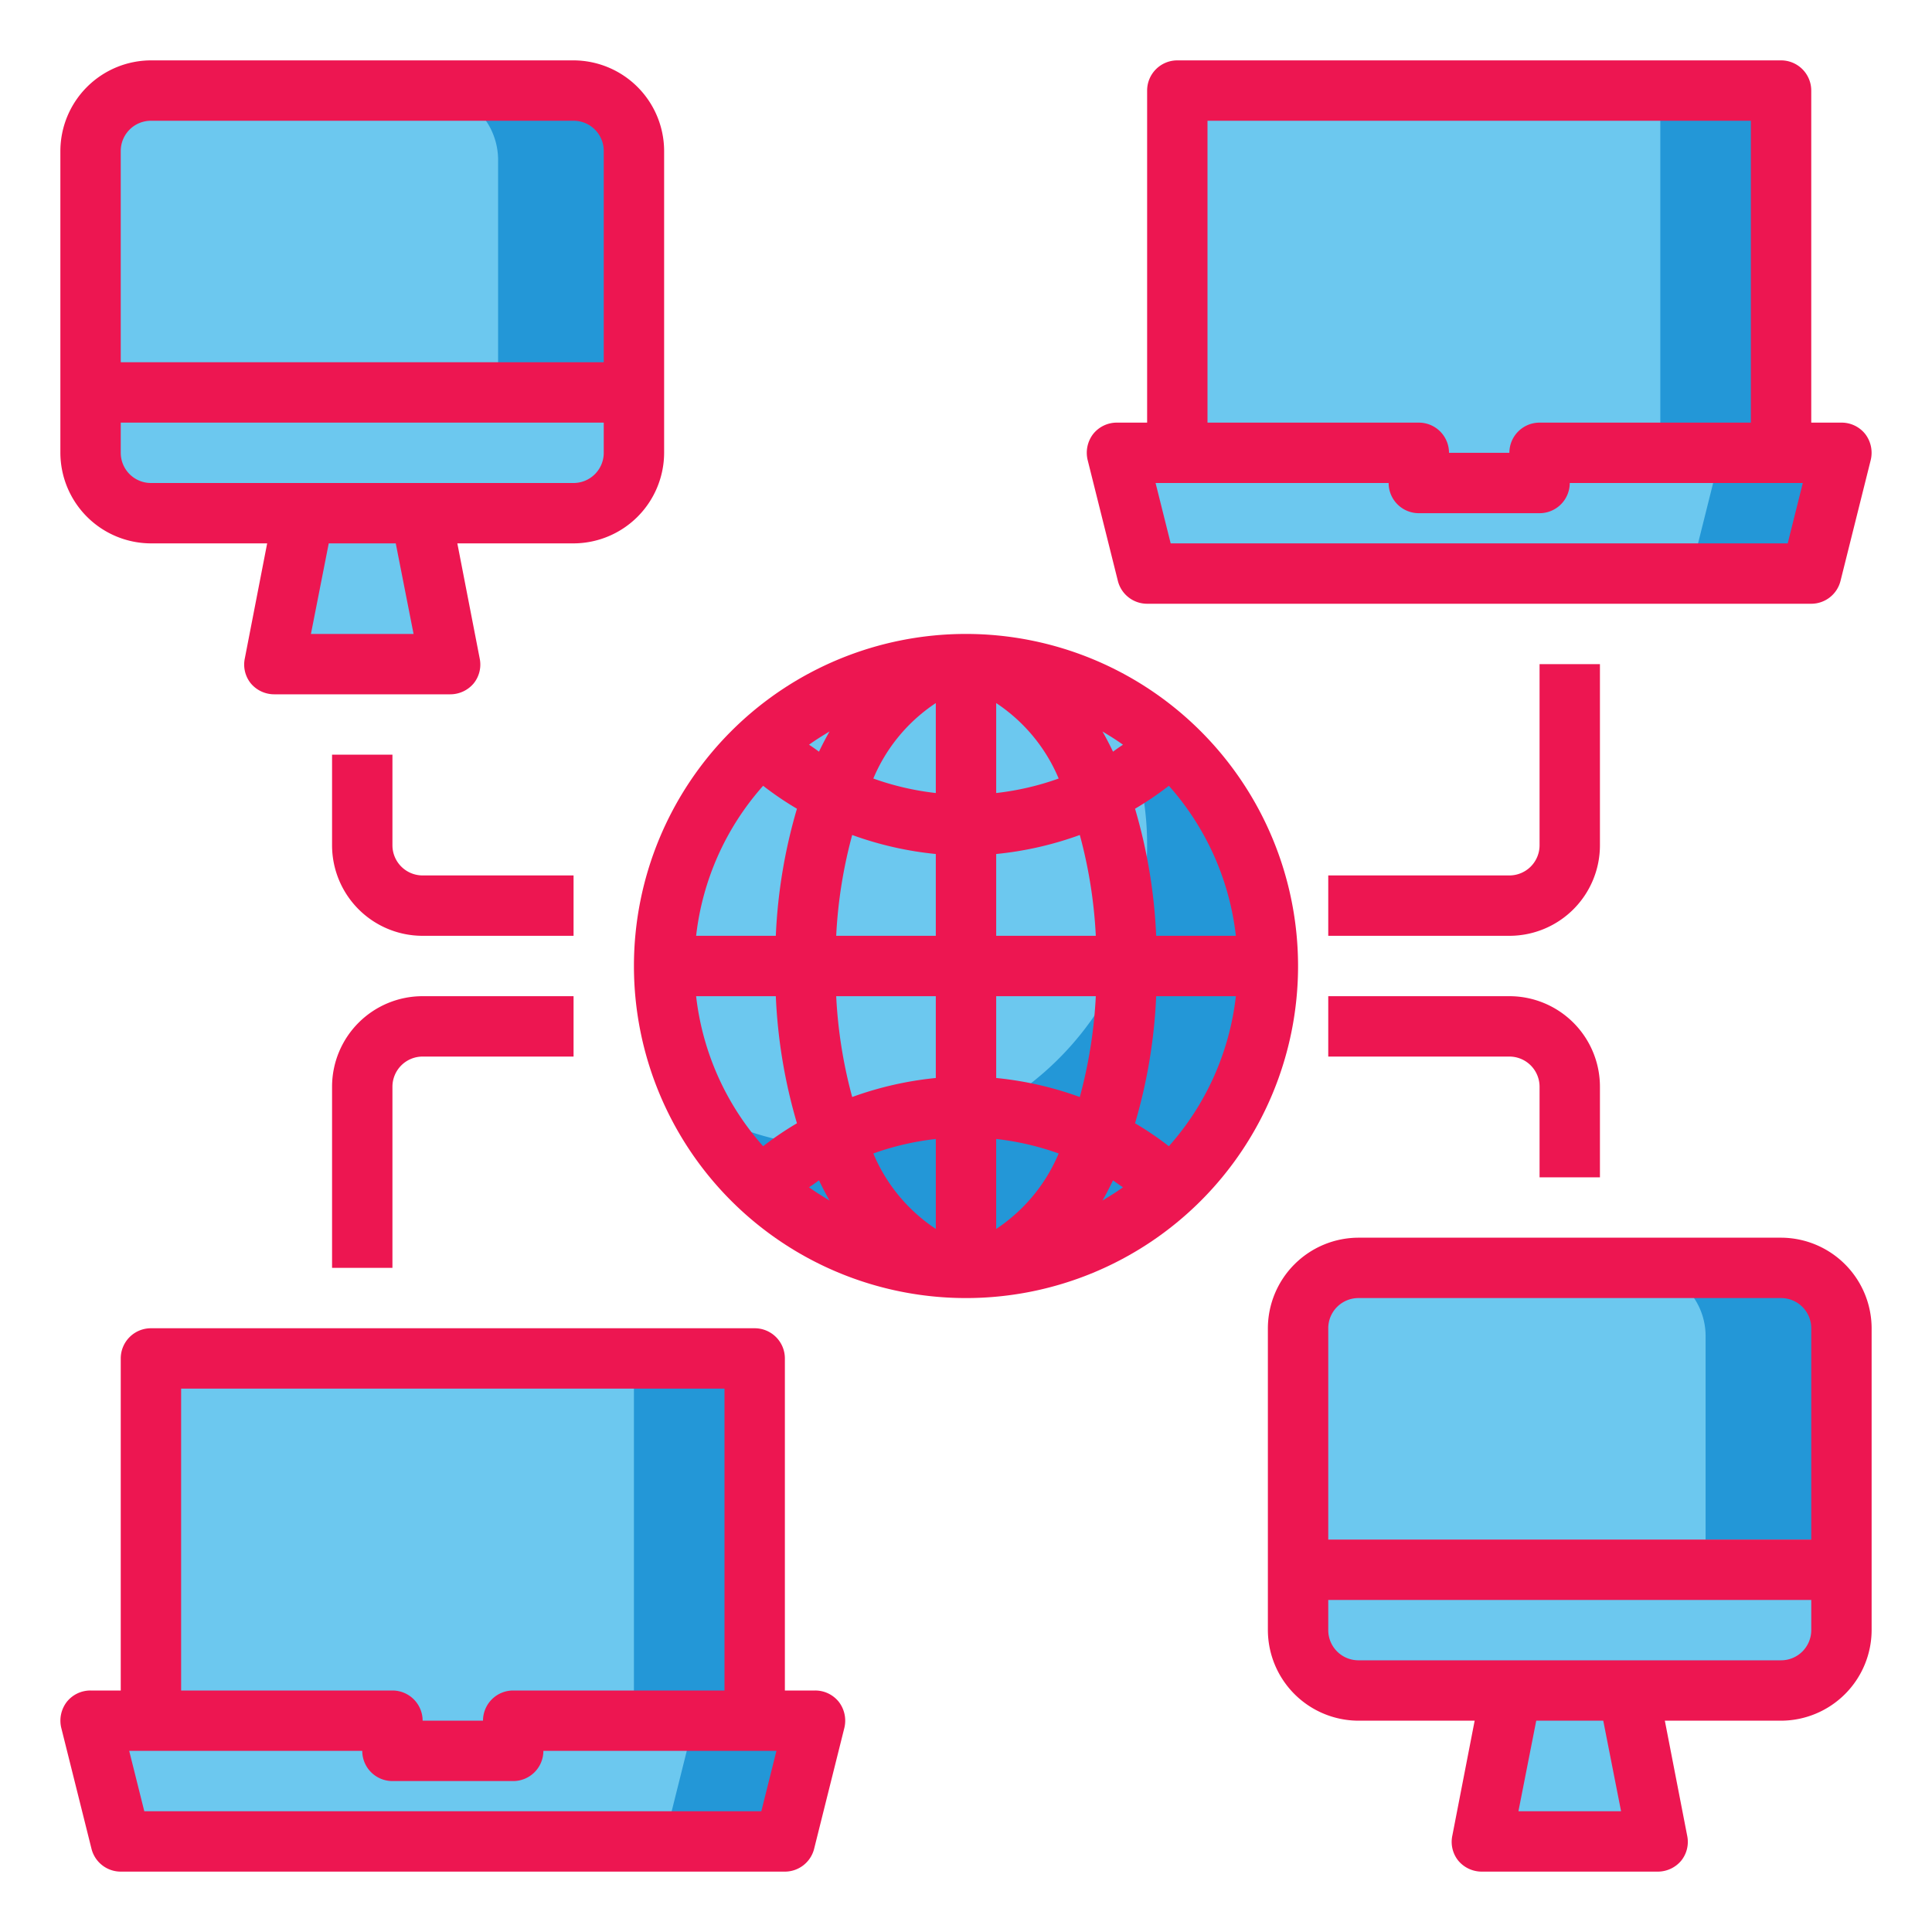 <?xml version="1.0"?>
<svg xmlns="http://www.w3.org/2000/svg" height="512px" viewBox="0 0 64 64" width="512px" class=""><g><g id="Online_service" data-name="Online service"><path d="m21 12.333v2.334a2.3 2.3 0 0 1 -2.25 2.333h-13.5a2.3 2.3 0 0 1 -2.25-2.333v-2.334z" fill="#c6c5ca" data-original="#C6C5CA" class="" style="fill:#6CC8EF" data-old_color="#c6c5ca"/><path d="m21 5.333v7h-18v-7a2.3 2.3 0 0 1 2.25-2.333h13.5a2.3 2.3 0 0 1 2.25 2.333z" fill="#00d7df" data-original="#00D7DF" class="" style="fill:#6CC8EF" data-old_color="#00d7df"/><path d="m21 12.333v2.334a2.3 2.3 0 0 1 -2.25 2.333h-4.5a2.3 2.3 0 0 0 2.25-2.333v-2.334z" fill="#898890" data-original="#898890" class="" style="fill:#6CC8EF" data-old_color="#898890"/><path d="m21 5.333v7h-4.5v-7a2.3 2.3 0 0 0 -2.25-2.333h4.5a2.3 2.3 0 0 1 2.25 2.333z" fill="#009698" data-original="#009698" class="" style="fill:#2397D7" data-old_color="#009698"/><path d="m61 51v2.25a2.257 2.257 0 0 1 -2.25 2.25h-13.5a2.257 2.257 0 0 1 -2.25-2.25v-2.25z" fill="#c6c5ca" data-original="#C6C5CA" class="" style="fill:#6CC8EF" data-old_color="#c6c5ca"/><path d="m61 44.25v6.75h-18v-6.75a2.257 2.257 0 0 1 2.25-2.25h13.5a2.257 2.257 0 0 1 2.25 2.25z" fill="#00d7df" data-original="#00D7DF" class="" style="fill:#6CC8EF" data-old_color="#00d7df"/><path d="m61 51v2.25a2.257 2.257 0 0 1 -2.25 2.25h-4.5a2.257 2.257 0 0 0 2.25-2.25v-2.25z" fill="#898890" data-original="#898890" class="" style="fill:#6CC8EF" data-old_color="#898890"/><path d="m61 44.25v6.75h-4.5v-6.75a2.257 2.257 0 0 0 -2.25-2.25h4.5a2.257 2.257 0 0 1 2.25 2.25z" fill="#009698" data-original="#009698" class="" style="fill:#2397D7" data-old_color="#009698"/><path d="m61 15-1 4h-22l-1-4h2 8v1h4v-1h8z" fill="#898890" data-original="#898890" class="" style="fill:#6CC8EF" data-old_color="#898890"/><path d="m59 3v12h-8v1h-4v-1h-8v-12z" fill="#00d7df" data-original="#00D7DF" class="" style="fill:#6CC8EF" data-old_color="#00d7df"/><path d="m53.93 56 .98 5h-5.82l.98-5z" fill="#c6c5ca" data-original="#C6C5CA" class="" style="fill:#6CC8EF" data-old_color="#c6c5ca"/><path d="m27 57-1 4h-22l-1-4h2 8v1h4v-1h8z" fill="#898890" data-original="#898890" class="" style="fill:#6CC8EF" data-old_color="#898890"/><path d="m25 45v12h-8v1h-4v-1h-8v-12z" fill="#00d7df" data-original="#00D7DF" class="" style="fill:#6CC8EF" data-old_color="#00d7df"/><path d="m27 57-1 4h-4l1-4z" fill="#57565c" data-original="#57565C" class="" style="fill:#2397D7" data-old_color="#57565c"/><path d="m21 45h4v12h-4z" fill="#009698" data-original="#009698" class="" style="fill:#2397D7" data-old_color="#009698"/><path d="m61 15-1 4h-4l1-4z" fill="#57565c" data-original="#57565C" class="" style="fill:#2397D7" data-old_color="#57565c"/><path d="m55 3h4v12h-4z" fill="#009698" data-original="#009698" class="" style="fill:#2397D7" data-old_color="#009698"/><path d="m13.93 17 .98 5h-5.82l.98-5z" fill="#c6c5ca" data-original="#C6C5CA" class="" style="fill:#6CC8EF" data-old_color="#c6c5ca"/><circle cx="32" cy="32" fill="#57a4ff" r="10" data-original="#57A4FF" class="active-path" style="fill:#6CC8EF" data-old_color="#57a4ff"/><path d="m42 32a10 10 0 0 1 -18.78 4.78 9.9 9.9 0 0 0 4.78 1.22 10 10 0 0 0 10-10 9.9 9.9 0 0 0 -1.22-4.78 9.984 9.984 0 0 1 5.22 8.78z" fill="#006df0" data-original="#006DF0" class="" style="fill:#2397D7" data-old_color="#006df0"/><path d="m32 21a11 11 0 1 0 11 11 11.007 11.007 0 0 0 -11-11zm-6.72 16.97a9 9 0 0 1 -2.22-4.97h2.64a17.551 17.551 0 0 0 .7 4.21 10.5 10.5 0 0 0 -1.12.76zm.42-6.97h-2.64a9 9 0 0 1 2.22-4.97 10.5 10.5 0 0 0 1.12.76 17.551 17.551 0 0 0 -.7 4.21zm1.1 8.33c.11-.07.22-.15.33-.23.11.23.23.46.35.67-.23-.14-.46-.28-.68-.44zm.33-14.43c-.11-.08-.22-.16-.33-.23.22-.16.45-.3.68-.44-.12.21-.24.44-.35.67zm3.87 15.81a5.588 5.588 0 0 1 -2.07-2.5 9.158 9.158 0 0 1 2.07-.48zm0-5a11.367 11.367 0 0 0 -2.77.63 15.676 15.676 0 0 1 -.53-3.34h3.3zm0-4.71h-3.3a15.676 15.676 0 0 1 .53-3.34 11.367 11.367 0 0 0 2.77.63zm0-4.73a9.158 9.158 0 0 1 -2.07-.48 5.588 5.588 0 0 1 2.07-2.5zm7.72-.24a9 9 0 0 1 2.22 4.97h-2.64a17.551 17.551 0 0 0 -.7-4.21 10.5 10.5 0 0 0 1.12-.76zm-5.72-2.74a5.588 5.588 0 0 1 2.07 2.5 9.158 9.158 0 0 1 -2.07.48zm0 17.42v-2.98a9.158 9.158 0 0 1 2.07.48 5.588 5.588 0 0 1 -2.07 2.5zm2.77-4.37a11.367 11.367 0 0 0 -2.77-.63v-2.71h3.3a15.676 15.676 0 0 1 -.53 3.34zm-2.77-5.34v-2.71a11.367 11.367 0 0 0 2.77-.63 15.676 15.676 0 0 1 .53 3.34zm3.52 8.77c.12-.21.24-.44.35-.67.11.08.22.16.33.23-.22.16-.45.3-.68.44zm.35-14.87c-.11-.23-.23-.46-.35-.67.23.14.46.28.68.44-.11.07-.22.15-.33.23zm1.85 13.07a10.5 10.5 0 0 0 -1.12-.76 17.551 17.551 0 0 0 .7-4.21h2.64a9 9 0 0 1 -2.22 4.97z" data-original="#000000" class="" style="fill:#ED1651" data-old_color="#000000"/><path d="m59 41h-14a3.009 3.009 0 0 0 -3 3v10a3.009 3.009 0 0 0 3 3h3.85l-.74 3.81a.993.993 0 0 0 .2.83 1.013 1.013 0 0 0 .78.36h5.82a1.013 1.013 0 0 0 .78-.36.993.993 0 0 0 .2-.83l-.74-3.81h3.85a3.009 3.009 0 0 0 3-3v-10a3.009 3.009 0 0 0 -3-3zm-8.7 19 .59-3h2.22l.59 3zm9.7-6a1 1 0 0 1 -1 1h-14a1 1 0 0 1 -1-1v-1h16zm0-3h-16v-7a1 1 0 0 1 1-1h14a1 1 0 0 1 1 1z" data-original="#000000" class="" style="fill:#ED1651" data-old_color="#000000"/><path d="m19 2h-14a3.009 3.009 0 0 0 -3 3v10a3.009 3.009 0 0 0 3 3h3.85l-.74 3.81a.993.993 0 0 0 .2.83 1.013 1.013 0 0 0 .78.36h5.82a1.013 1.013 0 0 0 .78-.36.993.993 0 0 0 .2-.83l-.74-3.81h3.85a3.009 3.009 0 0 0 3-3v-10a3.009 3.009 0 0 0 -3-3zm-8.7 19 .59-3h2.22l.59 3zm9.7-6a1 1 0 0 1 -1 1h-14a1 1 0 0 1 -1-1v-1h16zm0-3h-16v-7a1 1 0 0 1 1-1h14a1 1 0 0 1 1 1z" data-original="#000000" class="" style="fill:#ED1651" data-old_color="#000000"/><path d="m19 29h-5a1 1 0 0 1 -1-1v-3h-2v3a3 3 0 0 0 3 3h5z" data-original="#000000" class="" style="fill:#ED1651" data-old_color="#000000"/><path d="m11 36v6h2v-6a1 1 0 0 1 1-1h5v-2h-5a3 3 0 0 0 -3 3z" data-original="#000000" class="" style="fill:#ED1651" data-old_color="#000000"/><path d="m53 22h-2v6a1 1 0 0 1 -1 1h-6v2h6a3 3 0 0 0 3-3z" data-original="#000000" class="" style="fill:#ED1651" data-old_color="#000000"/><path d="m53 39v-3a3 3 0 0 0 -3-3h-6v2h6a1 1 0 0 1 1 1v3z" data-original="#000000" class="" style="fill:#ED1651" data-old_color="#000000"/><path d="m61.79 14.38a1 1 0 0 0 -.79-.38h-1v-11a1 1 0 0 0 -1-1h-20a1 1 0 0 0 -1 1v11h-1a1 1 0 0 0 -.79.38 1.022 1.022 0 0 0 -.18.86l1 4a1 1 0 0 0 .97.76h22a1 1 0 0 0 .97-.76l1-4a1.022 1.022 0 0 0 -.18-.86zm-21.79-10.38h18v10h-7a1 1 0 0 0 -1 1h-2a1 1 0 0 0 -1-1h-7zm19.22 14h-20.44l-.5-2h7.72a1 1 0 0 0 1 1h4a1 1 0 0 0 1-1h7.72z" data-original="#000000" class="" style="fill:#ED1651" data-old_color="#000000"/><path d="m27.79 56.38a1 1 0 0 0 -.79-.38h-1v-11a1 1 0 0 0 -1-1h-20a1 1 0 0 0 -1 1v11h-1a1 1 0 0 0 -.79.38 1.022 1.022 0 0 0 -.18.86l1 4a1 1 0 0 0 .97.76h22a1 1 0 0 0 .97-.76l1-4a1.022 1.022 0 0 0 -.18-.86zm-21.79-10.38h18v10h-7a1 1 0 0 0 -1 1h-2a1 1 0 0 0 -1-1h-7zm19.22 14h-20.44l-.5-2h7.72a1 1 0 0 0 1 1h4a1 1 0 0 0 1-1h7.72z" data-original="#000000" class="" style="fill:#ED1651" data-old_color="#000000"/></g></g> </svg>
